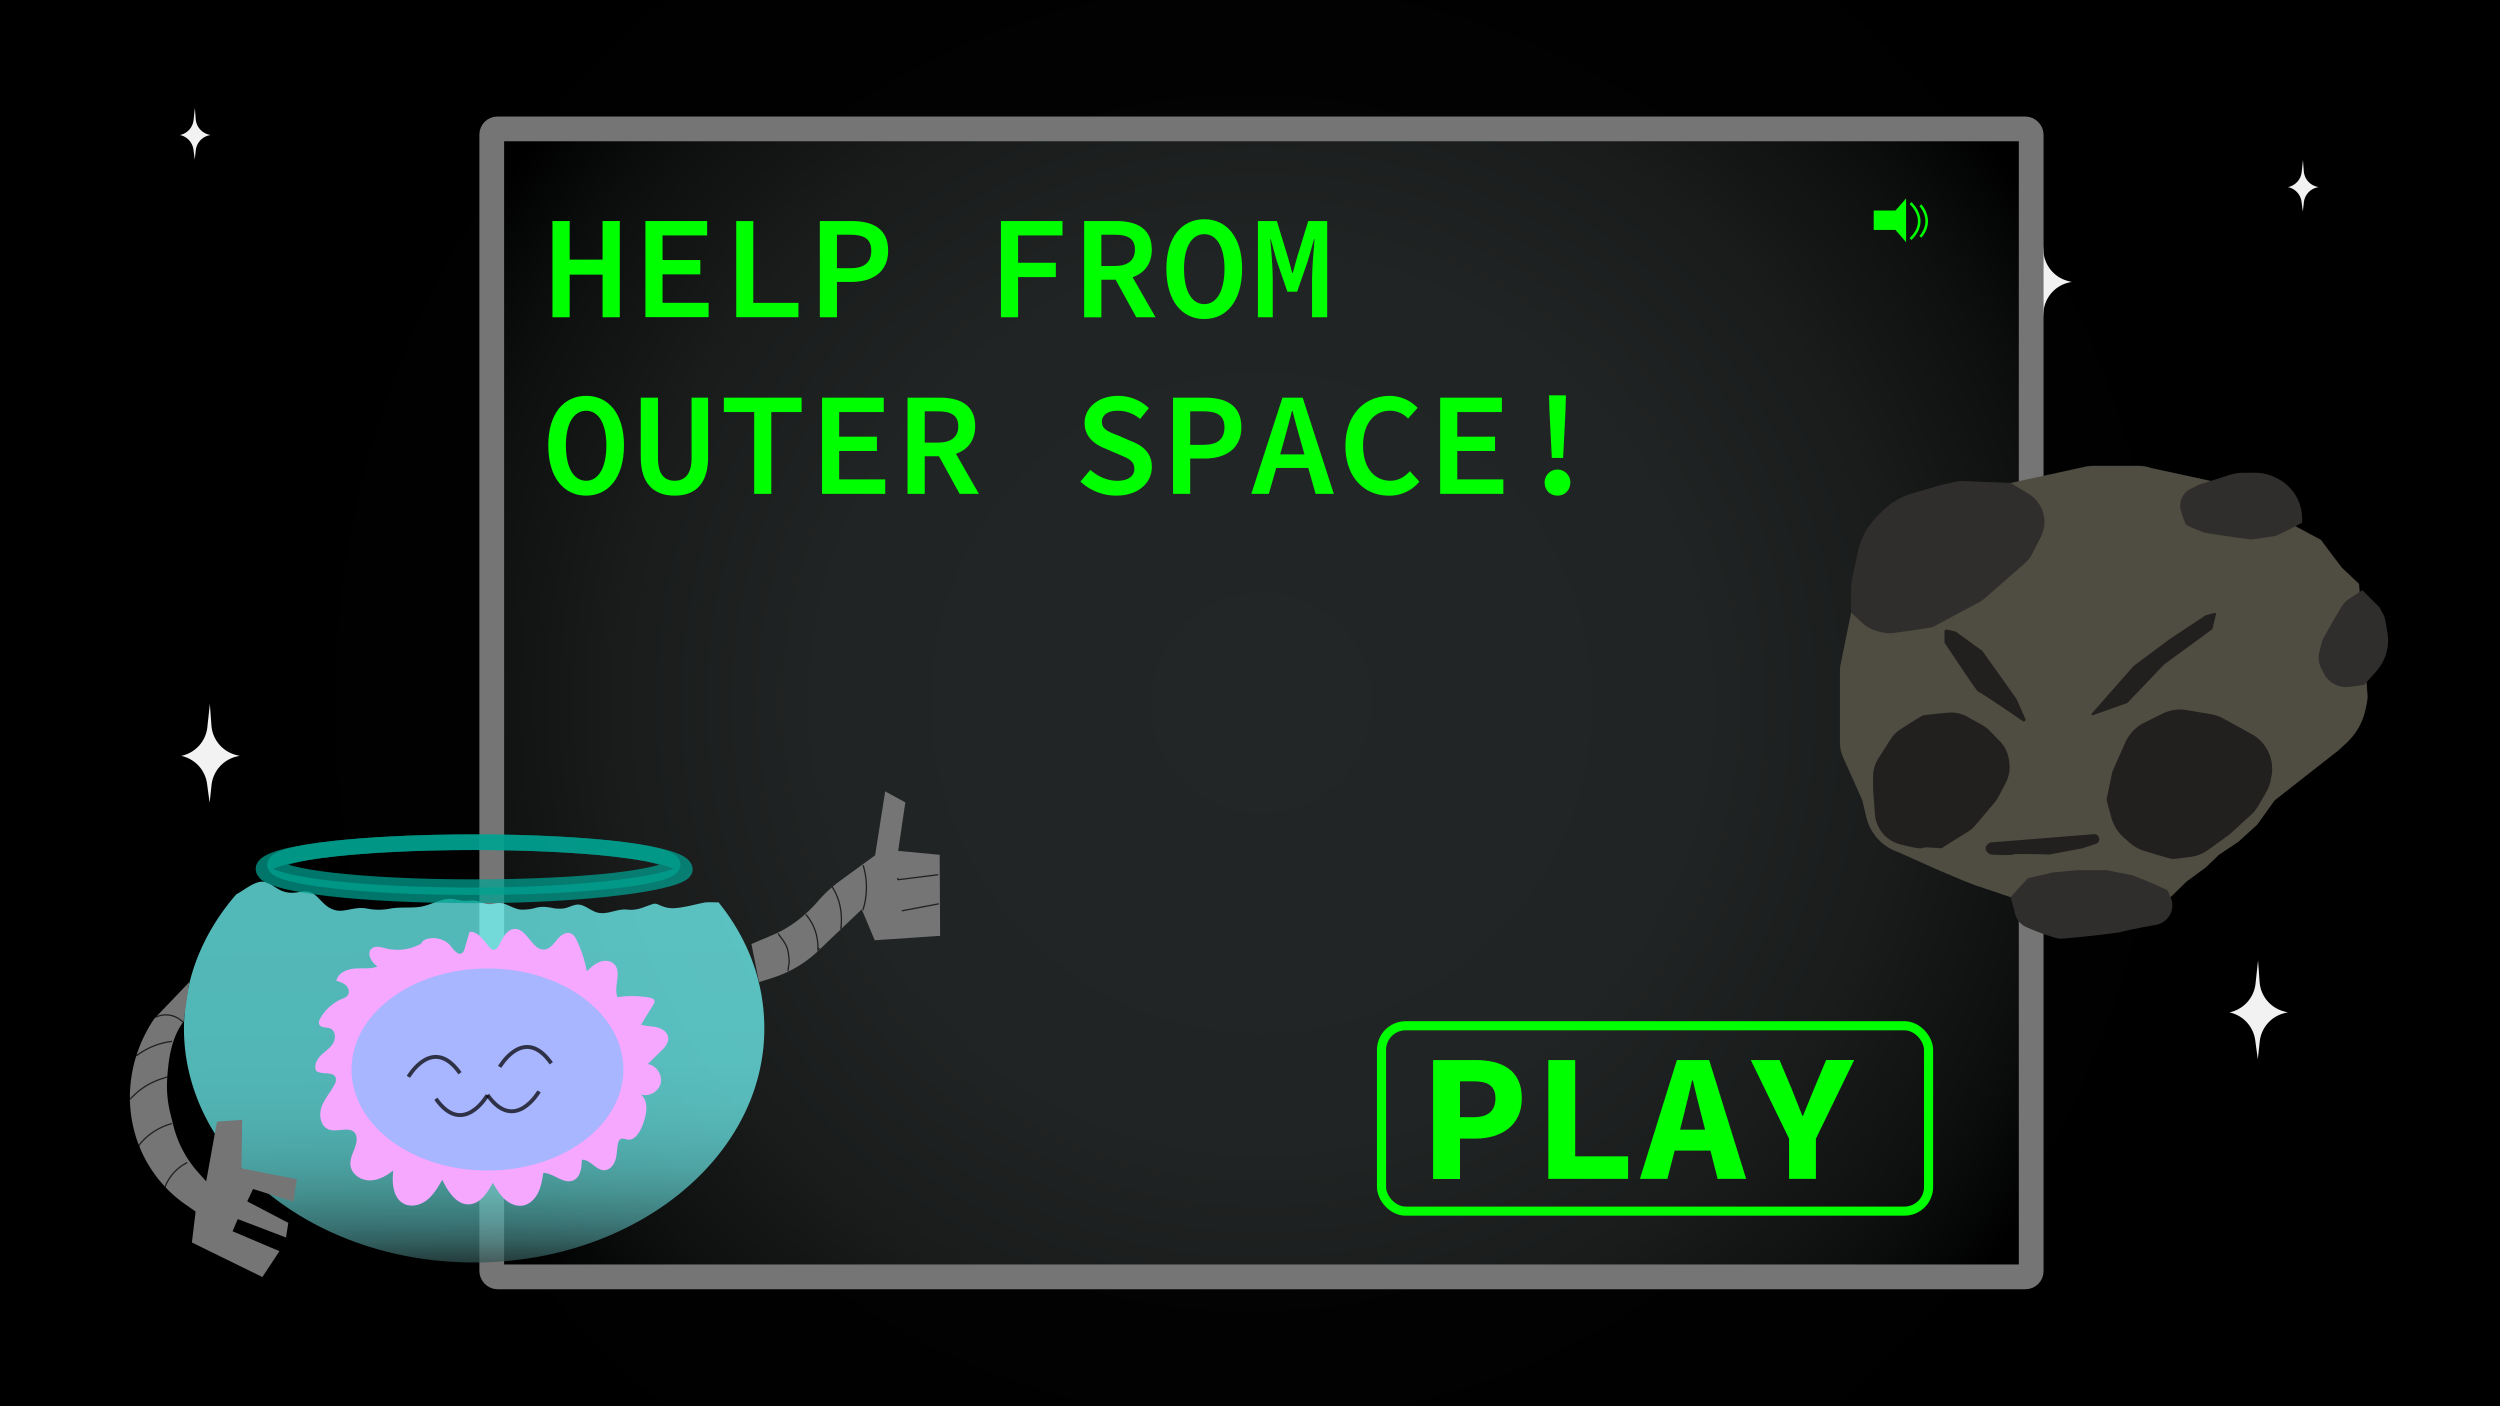 <svg xmlns="http://www.w3.org/2000/svg" xmlns:xlink="http://www.w3.org/1999/xlink" viewBox="0 0 1920 1080"><defs><style>.cls-1{fill:url(#radial-gradient);}.cls-2{opacity:0.85;fill:url(#radial-gradient-2);}.cls-3{fill:url(#linear-gradient);}.cls-4{fill:url(#linear-gradient-2);}.cls-5{fill:#0d4412;}.cls-6{fill:url(#linear-gradient-3);}.cls-7{fill:url(#linear-gradient-4);}.cls-8{fill:#0d4b12;}.cls-9{fill:#0d5512;}.cls-10{fill:#0d4e12;}.cls-11{fill:#f2f2f2;}.cls-12{stroke:#757575;stroke-width:19px;fill:url(#radial-gradient-3);}.cls-12,.cls-14,.cls-15,.cls-20,.cls-24,.cls-25{stroke-miterlimit:10;}.cls-13{fill:lime;}.cls-14,.cls-15,.cls-20,.cls-24,.cls-25{fill:none;}.cls-14,.cls-15{stroke:lime;}.cls-14{stroke-width:7px;}.cls-15{stroke-width:2px;}.cls-16{fill:#4f4c41;}.cls-17{fill:#302e2c;}.cls-18{fill:#21201f;}.cls-19,.cls-20,.cls-24,.cls-25{opacity:0.72;}.cls-19{fill:url(#linear-gradient-5);}.cls-20{stroke:#00a292;stroke-width:12px;}.cls-21{fill:#757575;}.cls-22{fill:#f6a8ff;}.cls-23{fill:#a8b5ff;}.cls-24,.cls-25{stroke:#000;}.cls-24{stroke-width:3px;}</style><radialGradient id="radial-gradient" cx="960" cy="540" r="778.85" gradientUnits="userSpaceOnUse"><stop offset="0" stop-color="#73ffff"/><stop offset="0.03" stop-color="#6ef1f1"/><stop offset="0.09" stop-color="#60cccc"/><stop offset="0.18" stop-color="#4a9191"/><stop offset="0.28" stop-color="#2c3f3f"/><stop offset="0.31" stop-color="#212121"/><stop offset="0.38" stop-color="#141414"/><stop offset="0.47" stop-color="#090909"/><stop offset="0.61" stop-color="#020202"/><stop offset="1"/></radialGradient><radialGradient id="radial-gradient-2" cx="959.63" cy="539.9" r="232" gradientUnits="userSpaceOnUse"><stop offset="0" stop-color="#3d77a8"/><stop offset="0.15" stop-color="#3477ab"/><stop offset="0.39" stop-color="#1a76b5"/><stop offset="0.59" stop-color="#0075be"/><stop offset="0.99" stop-color="#005b97"/></radialGradient><linearGradient id="linear-gradient" x1="767.79" y1="647.31" x2="908.9" y2="588.2" gradientUnits="userSpaceOnUse"><stop offset="0" stop-color="#0d3512"/><stop offset="1" stop-color="#0d5412"/></linearGradient><linearGradient id="linear-gradient-2" x1="816.8" y1="364.54" x2="840.8" y2="394.13" gradientUnits="userSpaceOnUse"><stop offset="0" stop-color="#0d3512"/><stop offset="0.97" stop-color="#0d5412"/></linearGradient><linearGradient id="linear-gradient-3" x1="1173.92" y1="549.5" x2="986.63" y2="549.5" xlink:href="#linear-gradient"/><linearGradient id="linear-gradient-4" x1="1132.68" y1="390.19" x2="1096.42" y2="415.27" xlink:href="#linear-gradient"/><radialGradient id="radial-gradient-3" cx="968.81" cy="539.82" r="705.42" gradientUnits="userSpaceOnUse"><stop offset="0" stop-color="#232626"/><stop offset="0.48" stop-color="#212424"/><stop offset="0.7" stop-color="#1a1c1c"/><stop offset="0.87" stop-color="#0e1010"/><stop offset="1"/></radialGradient><linearGradient id="linear-gradient-5" x1="363.64" y1="725.32" x2="365.74" y2="983.62" gradientUnits="userSpaceOnUse"><stop offset="0" stop-color="#73ffff"/><stop offset="0.35" stop-color="#72fdfd"/><stop offset="0.49" stop-color="#70f6f6"/><stop offset="0.59" stop-color="#6beaea"/><stop offset="0.68" stop-color="#65d8d8"/><stop offset="0.75" stop-color="#5cc2c2"/><stop offset="0.82" stop-color="#52a6a6"/><stop offset="0.88" stop-color="#468585"/><stop offset="0.93" stop-color="#375e5e"/><stop offset="0.98" stop-color="#283434"/><stop offset="1" stop-color="#212121"/></linearGradient></defs><g id="space"><rect class="cls-1" width="1920" height="1080"/></g><g id="earth"><circle class="cls-2" cx="959.63" cy="539.9" r="232"/><path class="cls-3" d="M861,740V683.81C861,682,871,659,871,659l16-9,5-12,9-8-6-11-6-7,12-7.66L911,596V572.87H899.23L891,564H861l-9-8.9L849,545h-4.84l-.16-9-8-8H821.34L817,522l-4-7-4-9H790.65L780,516l-12,19-10,24v18.59L770,601l11.5,11.5,6.79,10.5,8.21,11.5,1,16,19,37,18,30.93,11,23.47Z"/><path class="cls-4" d="M910.5,318.22,891,337l-8,10s3,11,4,13a68.18,68.18,0,0,0,5,7h4.75l3.25,4-8,5h-9v9.1L868,380l-12-2-22,11s-17,10-20,13-17,15-17,15l-7,20-6,9s-7-8-7-10V417.36S765,425,764,428s-10.83,18-10.83,18l-4.72-3.89,8.39-15A211.27,211.27,0,0,1,778,396.21l5.17-6.28a211.51,211.51,0,0,1,27.71-27.87h0a210.72,210.72,0,0,1,33.78-23l8.49-4.65a210.71,210.71,0,0,1,35.78-15.48l15.22-5Z"/><path class="cls-5" d="M804.5,474.5c-3,2-10,3-10,3l-6-7h-7.29l-6.71-7H782l7.5,3.15,9,3.85Z"/><path class="cls-6" d="M1090.5,692.5l-9-6V668.07l4.5-15.73,4.5-16.53V619.29l7-18.79,7-14s-11-13.41-11.5-15.21-11.5-11-11.5-11l11.5-23.61h-11.5l-15-10.17-17,13.4-17-7.4-11.31,7.4-15-13.4-11.74-6-4-3h-7.86l-4.14-15,5-16,3.86-16-3.94-7,3.08-10,8-12,6-7,8-5-2-10,10-5h8.63l10.37-5s14-3,16-3h12.18l2.82,10a42.84,42.84,0,0,1,10,3c4,2,12,4,12,4l7,5,3-9,13,4,12,6s11.14,17,12.57,17,11.17,13,11.8,17,11.8,14,11.8,14l13.83,21s8,15,8,18v23.4l-13.17,9.6s1.17,21,.17,24-3,21-4,24-12,23-12,23l-11,28-10,27s-11,8-11,5,1-10,1-10l-14,12-13,5Z"/><path class="cls-5" d="M1149.5,651.5l13-21,6-15s-6.51-5-7.25,0-9,13.78-7.87,16.89S1149.5,651.5,1149.5,651.5Z"/><path class="cls-7" d="M1123.5,429.5l7-8s-6-7-7-9-13-13-13-13-15-8-18-10-12.5-4.68-12.5-4.68-10.5-.32-13.5-.32-5.18,3.46-5.18,3.46l8.18,7.54-8.18,2.69-2.82-4.69-4-7L1042,383.24l-9.54,5.26v12.05l-9.73,5.95s-7.27-4-10.27-4-10.19-5-10.19-5v-4l-3.94-10.86h17.07l6.06-4.11-3-4H1011s6.54-9,9.54-9h7.77l4.23-9.8h12.3V343.9l6.7,5.6v3.84l11-1.84,11-1,6.5-1.88,8.79-1.47,11.91,8.55,8.45,6.8,5.74,5,10.81,10.39L1135.88,389l7.47,9.18,8.14,11.22L1159,421.2l15.71,31.57,6.79,10.73-13-7.87-9.5-9.13L1149.5,436l-12-7.46Z"/><polygon class="cls-8" points="963.5 336.5 972.41 336.5 978.5 332.1 971 328.95 963.5 328.95 959.63 328.95 959.63 332.73 963.5 336.5"/><path class="cls-8" d="M963.75,318.72l-13.12,4.72s16.12,7,9,5.51-21,.2-21,.2L925.2,336.5l-7.08,7.4L911,340v-7.24l7.5-7.23,9-7,6-5Z"/><polygon class="cls-9" points="995.5 362.5 1002.5 358.5 1002.5 349.41 995.5 349.41 990.51 355.95 995.5 362.5"/><polygon class="cls-9" points="1007.03 343.9 1007.03 352.56 1002.5 362.5 1004.76 367.51 1014.11 362.5 1014.11 349.41 1014.11 343.9 1007.03 343.9"/><polygon class="cls-10" points="1061.32 336.5 1054.24 343.9 1051.09 336.5 1042.44 334.7 1039.19 343.9 1027.5 339.18 1022.77 332.73 1027.5 325.5 1061.32 336.5"/></g><g id="stars"><path class="cls-11" d="M139.17,580.53l1.39-.36a25.28,25.28,0,0,0,18.69-21.74l1.92-17.86,1.21,16.61a25.28,25.28,0,0,0,18.78,22.6l2.87.75-1.47.3a25.29,25.29,0,0,0-20.08,22L161,616.57l-2-14.71a25.28,25.28,0,0,0-19.79-21.33Z"/><path class="cls-11" d="M432.17,842.53l1.39-.36a25.28,25.28,0,0,0,18.69-21.74l1.92-17.86,1.21,16.61a25.28,25.28,0,0,0,18.78,22.6l2.87.75-1.47.3a25.29,25.29,0,0,0-20.08,22L454,878.57l-2-14.71a25.28,25.28,0,0,0-19.79-21.33Z"/><path class="cls-11" d="M531.17,254.53l1.39-.36a25.28,25.28,0,0,0,18.69-21.74l1.92-17.86,1.21,16.61a25.28,25.28,0,0,0,18.78,22.6l2.87.75-1.47.3a25.29,25.29,0,0,0-20.08,22L553,290.57l-2-14.71a25.28,25.28,0,0,0-19.79-21.33Z"/><path class="cls-11" d="M1546.17,216.53l1.39-.36a25.28,25.28,0,0,0,18.69-21.74l1.92-17.86,1.21,16.61a25.28,25.28,0,0,0,18.78,22.6l2.87.75-1.47.3a25.29,25.29,0,0,0-20.08,22L1568,252.57l-2-14.71a25.28,25.28,0,0,0-19.79-21.33Z"/><path class="cls-11" d="M1712.17,777.53l1.39-.36a25.28,25.28,0,0,0,18.69-21.74l1.92-17.86,1.21,16.61a25.28,25.28,0,0,0,18.78,22.6l2.87.75-1.47.3a25.29,25.29,0,0,0-20.08,22L1734,813.57l-2-14.71a25.28,25.28,0,0,0-19.79-21.33Z"/><path class="cls-11" d="M1478.17,554.53l1.39-.36a25.28,25.28,0,0,0,18.69-21.74l1.92-17.86,1.21,16.61a25.28,25.28,0,0,0,18.78,22.6l2.87.75-1.47.3a25.29,25.29,0,0,0-20.08,22L1500,590.57l-2-14.71a25.28,25.28,0,0,0-19.79-21.33Z"/><path class="cls-11" d="M1348.17,777.53l1.39-.36a25.28,25.28,0,0,0,18.69-21.74l1.92-17.86,1.21,16.61a25.28,25.28,0,0,0,18.78,22.6l2.87.75-1.47.3a25.29,25.29,0,0,0-20.08,22L1370,813.57l-2-14.71a25.28,25.28,0,0,0-19.79-21.33Z"/><path class="cls-11" d="M1102.17,935.71l.73-.19a13.24,13.24,0,0,0,9.78-11.38l1-9.34.64,8.69a13.23,13.23,0,0,0,9.83,11.83l1.5.39-.77.16a13.24,13.24,0,0,0-10.51,11.5l-.8,7.2-1-7.7a13.23,13.23,0,0,0-10.36-11.16Z"/><path class="cls-11" d="M775.17,879.71l.73-.19a13.24,13.24,0,0,0,9.78-11.38l1-9.34.64,8.69a13.23,13.23,0,0,0,9.83,11.83l1.5.39-.77.16a13.24,13.24,0,0,0-10.51,11.5l-.8,7.2-1-7.7a13.23,13.23,0,0,0-10.36-11.16Z"/><path class="cls-11" d="M519.17,579.71l.73-.19a13.24,13.24,0,0,0,9.78-11.38l1-9.34.64,8.69a13.23,13.23,0,0,0,9.83,11.83l1.5.39-.77.16a13.24,13.24,0,0,0-10.51,11.5l-.8,7.2-1-7.7a13.23,13.23,0,0,0-10.36-11.16Z"/><path class="cls-11" d="M897.17,177.71l.73-.19a13.24,13.24,0,0,0,9.78-11.38l1-9.34.64,8.69a13.23,13.23,0,0,0,9.83,11.83l1.5.39-.77.16a13.24,13.24,0,0,0-10.51,11.5l-.8,7.2-1-7.7a13.23,13.23,0,0,0-10.36-11.16Z"/><path class="cls-11" d="M138.17,103.71l.73-.19a13.24,13.24,0,0,0,9.78-11.38l1-9.34.64,8.69a13.23,13.23,0,0,0,9.83,11.83l1.5.39-.77.16a13.24,13.24,0,0,0-10.51,11.5l-.8,7.2-1-7.7a13.23,13.23,0,0,0-10.36-11.16Z"/><path class="cls-11" d="M1757.17,143.71l.73-.19a13.24,13.24,0,0,0,9.78-11.38l1-9.34.64,8.69a13.23,13.23,0,0,0,9.83,11.83l1.5.39-.77.16a13.24,13.24,0,0,0-10.51,11.5l-.8,7.2-1-7.7a13.23,13.23,0,0,0-10.36-11.16Z"/></g><g id="UI"><rect class="cls-12" x="377.66" y="99" width="1182.29" height="881.63" rx="4.35"/><path class="cls-13" d="M1100.62,814.11H1133c19.8,0,35.75,7.16,35.75,29.35,0,21.49-16.39,31-35.75,31h-11.72v31h-20.66ZM1131.8,858c11.32,0,16.7-5.07,16.7-14.56s-5.83-13-16.7-13h-10.52V858Z"/><path class="cls-13" d="M1189.13,814.11h20.62v73.94h40.63v17.32h-61.25Z"/><path class="cls-13" d="M1287.87,814.11h24.76l28.42,91.26h-21.9l-11.78-46.2c-2.31-9.12-5.09-19.8-7.28-29.44h-.56c-2.24,9.64-4.77,20.32-7.09,29.44l-11.86,46.2h-21.13Zm-9.61,53.47h43.66v16.09h-43.66Z"/><path class="cls-13" d="M1374,874.52l-29.39-60.41h22.06L1375.9,836c2.69,7,5.41,13.64,8.28,20.92h.56c2.83-7.28,5.76-13.88,8.56-20.92l9.16-21.91H1424l-29.39,60.41v30.85H1374Z"/><rect class="cls-14" x="1061" y="787.78" width="420.15" height="142.38" rx="18.55"/><path class="cls-13" d="M424.29,169.76h13.22V199.4h25.27V169.76H476v73.9H462.78V210.92H437.51v32.74H424.29Z"/><path class="cls-13" d="M495.7,169.76h47.38v11.05H508.84v18.9h29v11h-29v21.85h35.37v11H495.7Z"/><path class="cls-13" d="M565.44,169.76h13.08v62.85h34.67v11H565.44Z"/><path class="cls-13" d="M629.64,169.76h24.29c16.18,0,28.17,5.66,28.17,22.77,0,16.54-12.22,24-28.17,24H642.79v27.15H629.64ZM652.88,206c11,0,16.24-4.41,16.24-13.47s-5.5-12.27-16.24-12.27H642.79V206Z"/><path class="cls-13" d="M768.74,169.76H816v11.05H781.88v21h29v11h-29v30.84H768.74Z"/><path class="cls-13" d="M832.63,169.76h24.71c15.32,0,27.24,5.42,27.24,22,0,15.88-11.92,23.09-27.24,23.09H845.85v28.86H832.63ZM856,204.29c10.12,0,15.62-4.25,15.62-12.58,0-8.48-5.5-11.45-15.62-11.45H845.85v24Zm8.39-.88,23.06,40.25H872.67l-17.83-32.38Z"/><path class="cls-13" d="M895.8,206.37c0-24.3,11.92-38,29.07-38s29.07,13.67,29.07,38c0,24.76-11.93,38.65-29.07,38.65S895.8,231.13,895.8,206.37Zm44.61,0c0-17-6.13-26.54-15.54-26.54s-15.54,9.59-15.54,26.54c0,17.41,6.13,27.21,15.54,27.21S940.41,223.78,940.41,206.37Z"/><path class="cls-13" d="M966.08,169.76h14.56l8.78,28.83,3,11.07h.45l3-11.07,8.85-28.83h14.56v73.9h-11.62V213.84c0-7.77,1.3-23.13,1.92-30.29h-.34l-4.93,17.17-8.14,23.35h-7.44l-8.08-23.35-4.79-17.17h-.31c.76,7.16,1.91,22.52,1.91,30.29v29.82H966.08Z"/><path class="cls-13" d="M421.08,342c0-24.29,11.92-38,29.07-38s29.06,13.67,29.06,38c0,24.76-11.92,38.65-29.06,38.65S421.08,366.76,421.08,342Zm44.61,0c0-16.94-6.14-26.53-15.54-26.53s-15.54,9.59-15.54,26.53c0,17.42,6.13,27.22,15.54,27.22S465.69,359.42,465.69,342Z"/><path class="cls-13" d="M492.11,351.1V305.39h13.22v46.68c0,12,4.93,17.15,12.79,17.15s13-5.17,13-17.15V305.39h12.69V351.1c0,20.17-9.49,29.55-25.7,29.55S492.11,371.27,492.11,351.1Z"/><path class="cls-13" d="M579.21,316.45H555.92V305.39h59.72v11.06H592.36V379.3H579.21Z"/><path class="cls-13" d="M631.33,305.39h47.39v11.06H644.48v18.9h29v11h-29v21.84h35.37V379.3H631.33Z"/><path class="cls-13" d="M697,305.39h24.7c15.33,0,27.25,5.43,27.25,21.95,0,15.89-11.92,23.09-27.25,23.09H710.21V379.3H697Zm23.35,34.53c10.12,0,15.62-4.25,15.62-12.58s-5.5-11.44-15.62-11.44H710.21v24Zm8.39-.88L751.8,379.3H737L719.2,346.92Z"/><path class="cls-13" d="M829.76,369.85l7.64-9c5.61,5,12.89,8.41,20.63,8.41,8.59,0,13.14-3.78,13.14-9,0-6.58-5-8.35-12.27-11.39l-10.15-4.41c-7.77-3-15.78-8.76-15.78-19.6,0-11.76,10.59-20.83,25.68-20.83a34.08,34.08,0,0,1,23.66,9.4l-6.72,8.35A26.15,26.15,0,0,0,858,315.47c-7,0-11.75,3.16-11.75,8.62,0,5.76,5.9,7.86,12.61,10.43l9.69,4.22c9.41,3.61,16.06,9.23,16.06,19.9,0,12-10.11,22-27.39,22A40.08,40.08,0,0,1,829.76,369.85Z"/><path class="cls-13" d="M900.91,305.39H925.2c16.18,0,28.17,5.67,28.17,22.77,0,16.54-12.22,24-28.17,24H914.06V379.3H900.91Zm23.24,36.25c11,0,16.24-4.42,16.24-13.48s-5.5-12.26-16.24-12.26H914.06v25.74Z"/><path class="cls-13" d="M984.94,305.39h15.5l23.94,73.91h-14L999.28,340c-2.23-7.8-4.59-16.18-6.61-24.36h-.45c-2.08,8.18-4.29,16.56-6.51,24.36l-11.26,39.3H961ZM975.21,349h34.65v10.38H975.21Z"/><path class="cls-13" d="M1033.32,342.55c0-24.14,14.69-38.51,34.23-38.51a29.67,29.67,0,0,1,21.17,9.21l-7.33,8.19a18.87,18.87,0,0,0-13.84-6c-12.27,0-20.71,10.13-20.71,26.69,0,16.87,8.44,27.06,21,27.06,6,0,10.82-2.78,14.91-7.31l7.34,8a29.56,29.56,0,0,1-23.57,10.78C1048.25,380.65,1033.32,367.07,1033.32,342.55Z"/><path class="cls-13" d="M1106.05,305.39h47.39v11.06H1119.2v18.9h29v11h-29v21.84h35.37V379.3h-48.52Z"/><path class="cls-13" d="M1186.28,370.47a9.86,9.86,0,1,1,19.72,0c0,6.09-4.34,10.18-9.86,10.18S1186.28,376.56,1186.28,370.47Zm3.75-54-.39-12.87h13l-.39,12.87-1.78,35.24h-8.66Z"/><polygon class="cls-13" points="1455.73 161.68 1439.01 161.68 1439.01 176.59 1455.73 176.59 1463.88 186.03 1463.88 152.42 1455.73 161.68"/><path class="cls-15" d="M1467.27,156s15.11,13,0,27.58"/><path class="cls-15" d="M1474.89,157.67s10.83,11.39,0,24.23"/><path class="cls-16" d="M1520.31,681c-5.3-1.33-35.77-14.57-35.77-14.57l-26.47-11.91-.06,0h0a37.67,37.67,0,0,1-24.72-27l-3-12.72s0-.08,0-.12l-14.77-33a27.72,27.72,0,0,1-2.43-11.34V515.55a28.39,28.39,0,0,1,.55-5.52l8-39.44a.69.69,0,0,1,.21-.37l115.63-97.78a.66.66,0,0,1,.28-.13l63.4-13.82a31.38,31.38,0,0,1,6.76-.73h34.28a31.2,31.2,0,0,1,10.4,1.79l45.26,9.8.17.06,84.52,45.24a.55.55,0,0,1,.21.19c2.77,4.1,15.31,20.43,15.81,21.08l0,.06,13,12.25a.62.62,0,0,1,.2.42l6.6,86.59a.22.22,0,0,1,0,.08,72.27,72.27,0,0,1-1.72,9.89,48.7,48.7,0,0,1-14.56,25.39l-6.22,5.73,0,0-48.92,38.34a.86.86,0,0,0-.13.14l-13.15,18.41-.09.1-14.49,13.17-.07.06-14.93,10-.09.07-10.08,9.7-.07.05L1679.32,677l-.07.06-12,11.74a.64.64,0,0,1-.45.19l-122.56,0a.52.52,0,0,1-.21,0Z"/><path class="cls-17" d="M1544.15,689l13.25-14.58,19.43-4.41,19-1.77h21.64l20.31,4,15.9,6.4,11,5.08,2.37,5.34a15.25,15.25,0,0,1-.29,13h0A15.25,15.25,0,0,1,1656,710.2c-8.91,1.67-23,4.36-25.68,5.25-4,1.33-43.23,5.47-48.36,5.47-2.74,0-17.46-5.13-25.94-9a15.25,15.25,0,0,1-8.35-9.93Z"/><path class="cls-18" d="M1442.69,582.32l9.22-14.45a26,26,0,0,1,7.83-7.87c6.13-4,16.08-10.28,17.29-10.59s11.26-1.32,18.78-2.06a25.88,25.88,0,0,1,15.29,3.2l11.23,6.3a26,26,0,0,1,5.9,4.53l7.57,7.77a26.09,26.09,0,0,1,7.19,15.07l.21,1.81a26,26,0,0,1-2.76,15.11l-5.56,10.65a25.88,25.88,0,0,1-3.17,4.73l-14.46,17.14A25.78,25.78,0,0,1,1511,639c-6.44,4-19.48,12.06-19.65,12.39s-13.47-1.32-15.23,0c-1,.72-9.08-1-16.31-2.79a26.07,26.07,0,0,1-16.9-13.12h0a26,26,0,0,1-3-10.31l-1.31-18.34c0-.61-.07-1.23-.07-1.85v-8.7A26.06,26.06,0,0,1,1442.69,582.32Z"/><path class="cls-18" d="M1646.62,555.14l14-7a30.49,30.49,0,0,1,18.81-2.79l18.64,3.19a30.64,30.64,0,0,1,9.56,3.33l21.56,11.85a30.51,30.51,0,0,1,9.08,7.61h0a30.56,30.56,0,0,1,6.14,25.28l-.56,2.75a30.5,30.5,0,0,1-3.41,9l-5.78,10.12a30.45,30.45,0,0,1-6,7.42l-15,13.72a30.09,30.09,0,0,1-2.64,2.14l-14.9,10.81a30.36,30.36,0,0,1-13.93,5.56c-5.64.75-12.49,1.62-13.51,1.62-1.2,0-13.93-3.83-21.89-6.26a30.57,30.57,0,0,1-11.33-6.36l-4.62-4.11a30.47,30.47,0,0,1-9.07-14.33c-1.9-6.52-4.13-14.53-3.87-15.31.44-1.32,4-19.43,4.42-20.75.27-.83,5.92-13.45,10.1-22.75A30.52,30.52,0,0,1,1646.62,555.14Z"/><path class="cls-17" d="M1544.15,370.9l13.79,8.34a25.26,25.26,0,0,1,11.1,14.29h0a25.27,25.27,0,0,1-1.66,18.75L1560.93,425a25.27,25.27,0,0,1-5.85,7.53l-30.39,26.69a25.9,25.9,0,0,1-4.71,3.27c-8.27,4.43-34,18.21-35.44,19-1.33.66-20.65,3.33-30.15,4.6a25.22,25.22,0,0,1-10.19-.71l-3.32-.94a25.23,25.23,0,0,1-10.24-5.7l-9-8.29V454.19a55.11,55.11,0,0,1,1.21-11.45l4-18.92a54.85,54.85,0,0,1,14.68-27.13l3.86-3.89a54.67,54.67,0,0,1,23.62-14l20.35-5.91c1.19-.35,2.4-.65,3.62-.92l11.81-2.57Z"/><path class="cls-17" d="M1768,401.46s-18.1,9.73-20.75,10.18-17.22,2.65-18.55,2.65-32.68-4.42-35.77-5.3a108.81,108.81,0,0,1-13.69-5.74c-1-.65-3.13-7.23-4.21-10.7a14.29,14.29,0,0,1-.65-4.26h0a14.36,14.36,0,0,1,8-12.86l6.18-3.09,24-7.66a34.48,34.48,0,0,1,10.43-1.62h9.06a34.29,34.29,0,0,1,15.39,3.64l1.55.77a34.45,34.45,0,0,1,14.89,14.45h0a34.39,34.39,0,0,1,4.11,16.31Z"/><path class="cls-17" d="M1815.74,526l-11.46,1.51a19.23,19.23,0,0,1-10.24-1.47h0a19.16,19.16,0,0,1-9.25-8.61L1783,514a19.23,19.23,0,0,1-1.64-13.62l1.56-6.27a19.18,19.18,0,0,1,1.9-4.76l6.68-11.88,6.56-11.16a19.35,19.35,0,0,1,6-6.31l10.25-6.74,13.33,13.34a37.7,37.7,0,0,0,2.72,5.13c1.2,1.8,2.39,8.47,3.35,15.24a35.45,35.45,0,0,1-8.65,28.48h0Z"/><path class="cls-18" d="M1493.37,493.3a1.22,1.22,0,0,0,.26.78c2.87,3.8,24.52,37.23,25.79,37.23,1.06,0,24.59,16,34.07,22.49a1.34,1.34,0,0,0,2-1.67l-6.85-15.4a1,1,0,0,0-.13-.23l-25.85-36.36a1.3,1.3,0,0,0-.3-.32L1502,485.11a1.31,1.31,0,0,0-.51-.23l-6.48-1.36a1.35,1.35,0,0,0-1.63,1.31Z"/><path class="cls-18" d="M1606.54,547.9l32.06-36.4.13-.12,27.73-20.65,0,0,27.25-18.06a.8.8,0,0,1,.25-.11l6.91-1.82a.83.83,0,0,1,1,1l-2.69,11.16a.82.82,0,0,1-.32.47l-36.79,26.94a.52.52,0,0,0-.11.1l-28.08,29.39a1,1,0,0,1-.32.21l-26.17,9.24A.83.83,0,0,1,1606.54,547.9Z"/><path class="cls-18" d="M1529.5,646.92c9.1-.66,64.64-5.15,78.6-6.28a3.82,3.82,0,0,1,4,2.84h0a3.84,3.84,0,0,1-2.53,4.65l-10.42,3.38-.48.12-24.52,4.57a3.73,3.73,0,0,1-.82.07c-3.35-.11-26.18-.81-27.41,0s-12.4.25-16.33.07a3.82,3.82,0,0,1-2.34-1l-1-.89a3.85,3.85,0,0,1,0-5.79l1-.86A3.84,3.84,0,0,1,1529.5,646.92Z"/><path class="cls-19" d="M551.86,693c-4.12.14-8-.48-12.14.41-7,1.51-14.53,3.55-21.7,4.06a21.86,21.86,0,0,1-9.34-1.47c-4-1.44-4.47-2.63-7.84-1.52-7.09,2.32-11.31,4.95-19.11,4.1-7.58-.82-14.15,3.67-21.75,2.52-5.72-.87-11-6.67-16.4-6.38-3.58.19-7,2.4-10.56,2.95a26,26,0,0,1-8.88-.38c-4.63-.84-7.87-1.25-12.48-.13a37.31,37.31,0,0,1-11.36,1.44c-6.14-.42-11.39-5.28-17.31-5.08-2.71.09-5.11,1-7.87.86-3.42-.22-6.16-2-9.48-2.58-3.61-.6-7.22.31-10.86-.12s-7.1-1.69-10.81-1.31c-7.33.74-14,5-21.36,6.06-7.57,1.06-15.23,0-22.76,1.35a46.34,46.34,0,0,1-18,0c-7-1.3-12,.78-18.75,1.57-5.72.67-10.62-1.77-14.68-5.73-5.73-5.61-8.51-10.3-17.39-8.7-5.49,1-10.26,1.29-15.45-1.12-6-2.79-10.27-8.33-17.44-6.19-6,1.78-11.1,6.27-16.68,9.23-25.32,29.17-40.18,64.67-40.18,103,0,99.28,99.76,179.76,222.83,179.76S587,889.1,587,789.82C587,753.72,574.24,720.7,551.86,693Z"/><ellipse class="cls-20" cx="363.89" cy="664.08" rx="152.71" ry="17.27"/><path class="cls-20" d="M203.83,670.36c-13.71-14.59,71.42-23.54,160.06-23.54S526,655.37,526,667.75c0,9.53-73,19.88-161.62,19.88S212.37,679.46,203.83,670.36Z"/><path class="cls-21" d="M145.36,754.28l-27,28.21C101.12,808.14,95.53,839.33,103,868.2h0a99.34,99.34,0,0,0,39.31,56.74l7.92,5.54-2.86,23.75,54.12,26.53,13.11-19.86-36-15.29,4-9.35,37.07,14.17,1.75-11.26-31.52-16.51,4.44-9.51,31,9.69,2.59-17.21-42.48-8.31L186,860l-19.36,1.38-8.29,45.89-6.12-6.82a84.73,84.73,0,0,1-19.14-36.21l-2.31-9.3a87.53,87.53,0,0,1-2.39-26.2h0c1-16.24,3.41-32.35,12.94-44.6l-.29,0Z"/><path class="cls-21" d="M582.91,754.28l11.52-3.67a90,90,0,0,0,34.91-21.27l8-7.66,24.47-23.28,10,23.71L722,718.72l-.32-62.23-31.88-3,5.48-37.25-15.46-8.47-7.73,49.11-26.83,19.53a104.18,104.18,0,0,0-17.17,15.85h0C618,703.86,606.3,712.62,593.59,718l-16.48,7"/><path class="cls-22" d="M323.58,724.62a37,37,0,0,1-27.36,3.72c-3.65-.94-8-2.29-10.81.23-4.13,3.7-.06,10.59,4.5,13.73-5.6,2.08-11.8,1.08-17.74,1.57s-12.62,3.47-13.85,9.39c2.69.8,5.49,1.65,7.49,3.63s2.87,5.46,1.12,7.68c-1,1.31-2.68,1.89-4.2,2.53a34.73,34.73,0,0,0-16.66,14.81c-.83,1.46-1.57,3.24-.91,4.79,1.28,3,5.71,2,8.64,3.26,4,1.78,4.21,7.75,1.9,11.48s-6.23,6.06-9.33,9.15-5.45,7.87-3.53,11.82c4.53,3.46,13.68,0,15.08,5.57a7.14,7.14,0,0,1-1,4.87c-3,6-7.75,11-10,17.35s-.68,14.91,5.53,17.22c6.78,2.53,16.69-3,20.46,3.25a8.12,8.12,0,0,1,1,4.25c-.06,6.88-5.49,13-4.77,19.88s7.73,11.62,14.49,11.74,13.07-3.39,18.41-7.59c-1.16,9.43-.28,21.06,8,25.46,5.7,3,13,1.14,18-2.89s8.4-9.81,11.62-15.46c4.35,9,10.95,19.48,20.84,18.85,8.47-.53,13.93-9,18-16.6,2.6,4.52,5.25,9.11,9.07,12.62s9.05,5.85,14.12,4.91,9.23-5.07,11.56-9.8,3.16-10,4-15.26c8.19.18,15.81,9.16,23.25,5.66,5.36-2.52,6.24-9.74,6.37-15.73,6.57-.39,11,8.45,17.59,8,4.11-.26,7.12-4.19,8.28-8.2s1-8.28,1.93-12.34c.31-1.36.86-2.84,2.1-3.46,1.56-.77,3.37.19,5.08.47,5.82.93,9.68-5.79,11.76-11.39,3-7.94,5.09-18.73-1.91-23.39,6.24,2.41,14.1-1.76,15.71-8.34s-3.41-14-10-14.83l10.06-9.79c3-2.92,6.24-6.52,5.69-10.7s-4.67-6.82-8.67-7.77-8.24-.76-12.14-2.07l9.34-15.23a4.32,4.32,0,0,0,.92-3.18c-.4-1.49-2.15-2-3.64-2.3a77.27,77.27,0,0,0-24.75-.35c-3.2-8.15,3.61-19.26-2.55-25.42-2.86-2.86-7.54-3.07-11.28-1.6s-6.76,4.33-9.69,7.12a98.17,98.17,0,0,0-7.57-23.4c-1.06-2.26-2.38-4.65-4.66-5.64-3.79-1.64-7.93,1.44-10.58,4.65s-5.35,7.08-9.44,7.64c-9.64,1.32-13.44-16.07-23.17-15.75-5.87.18-9.15,6.69-11.75,12-1,2.07-2.75,4.43-5,3.94a4.85,4.85,0,0,1-2.4-1.69c-4.59-5.07-8.75-12.51-15.52-12.06l-3.76,12.85a6.2,6.2,0,0,1-1.78,3.33c-3.09,2.4-6.58-2.19-9-5.3C339.74,718.28,325,719.32,323.58,724.62Z"/><ellipse class="cls-23" cx="374.36" cy="821.38" rx="104.41" ry="77.6"/><path class="cls-24" d="M313.65,827s18.65-32.5,39.61-2.77"/><path class="cls-24" d="M383.76,819.37s18.66-32.5,39.62-2.77"/><path class="cls-24" d="M374.36,841.08s-18.65,32.5-39.61,2.77"/><path class="cls-24" d="M414,838.17s-18.65,32.5-39.61,2.76"/><path class="cls-25" d="M597.49,716.9c6.75,8.92,8,10.54,8.64,21.87,0,.49-1.24,7-.76,7"/><path class="cls-25" d="M126.47,912.27a35.24,35.24,0,0,1,17.37-19.44"/><path class="cls-25" d="M132.13,862.9a47.94,47.94,0,0,0-25.41,16.64c-.22.29-.46.66-.32,1s.81.17.65-.16"/><path class="cls-25" d="M128.84,827c-8.16,2.3-15.11,5.25-21.84,10.54-1.69,1.33-3.15,2.72-4.73,4.22-.54.51-4.35,4-1.85,1.91"/><path class="cls-25" d="M132.14,799.79a55.84,55.84,0,0,0-26.95,10.76c-.41.31-.31-.91,0-.53"/><path class="cls-25" d="M140.48,785a18.09,18.09,0,0,0-21-3.73"/><path class="cls-25" d="M618.84,702.22c6.78,7.92,9.53,16.7,9.39,27.29l1.13-1.27"/><path class="cls-25" d="M639.11,681c6.4,10.31,7.92,20.35,6.74,32.56l0-1.74"/><path class="cls-25" d="M662.89,664.48a58,58,0,0,1-.2,34.53"/><path class="cls-25" d="M720.61,671.77l-30.14,3.77c-.39.05-.88.05-1.08-.31s.5-.79.56-.38"/><path class="cls-25" d="M721,694.13,692.6,699.5"/></g></svg>